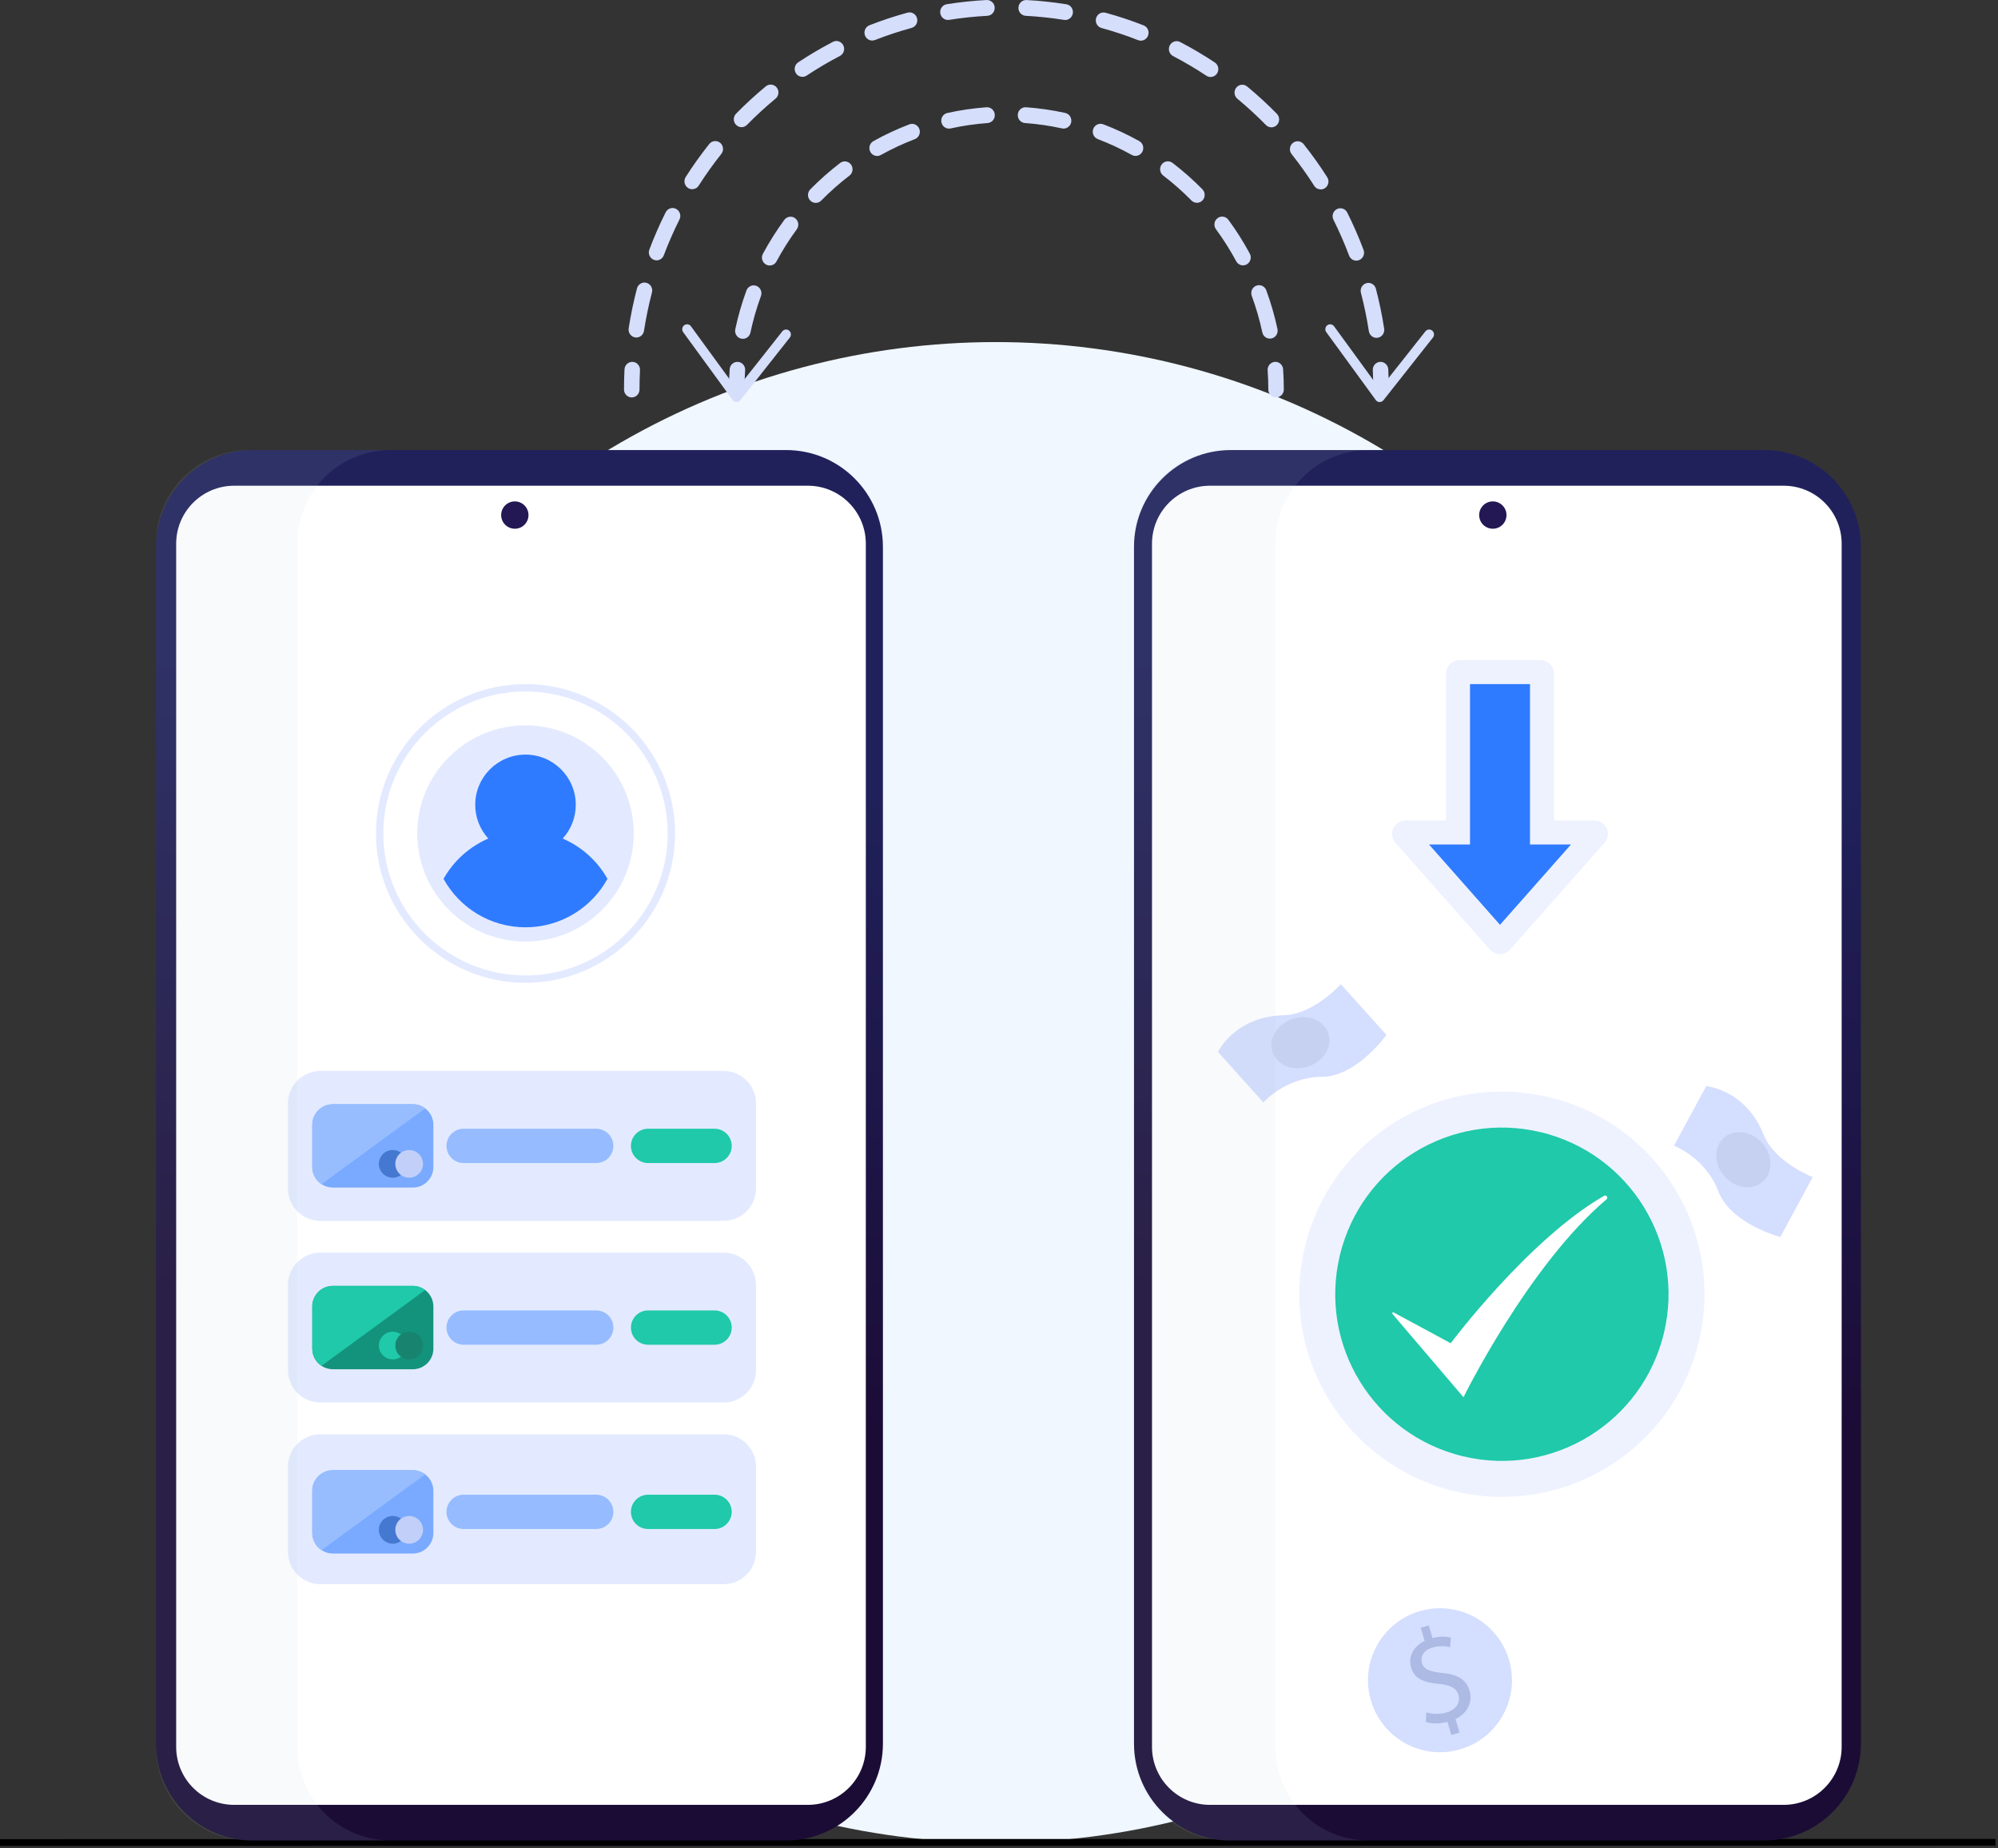 <svg width="333" height="308" viewBox="0 0 333 308" fill="none" xmlns="http://www.w3.org/2000/svg">
<rect x="0" y="0" width="333" height="308" fill="#333333" stroke="none"/>
<circle r="125.041" transform="matrix(-1 0 0 1 165.959 182.046)" fill="#F0F7FF"/>
<path d="M0 307.048L332.582 307.004" stroke="black" stroke-width="1.133" stroke-miterlimit="10"/>
<path d="M131.018 306.71H42.144C33.227 306.71 26 299.482 26 290.566V91.136C26 82.228 33.227 75 42.144 75H131.018C139.935 75 147.154 82.228 147.154 91.136V290.566C147.154 299.482 139.926 306.71 131.018 306.71Z" fill="url(#paint0_linear)"/>
<path d="M134.64 300.769H39.026C33.69 300.769 29.361 296.441 29.361 291.104V90.607C29.361 85.27 33.69 80.942 39.026 80.942H134.64C139.976 80.942 144.304 85.27 144.304 90.607V291.104C144.304 296.441 139.976 300.769 134.64 300.769Z" fill="white"/>
<g clip-path="url(#clip0)">
<path d="M87.584 163.783C73.839 163.783 62.657 152.616 62.657 138.892C62.656 125.167 73.839 114 87.584 114C101.329 114 112.511 125.167 112.511 138.892C112.511 152.618 101.328 163.783 87.584 163.783ZM87.584 115.23C74.519 115.23 63.889 125.845 63.889 138.892C63.889 151.94 74.519 162.554 87.584 162.554C100.649 162.554 111.279 151.938 111.279 138.892C111.279 125.845 100.649 115.23 87.584 115.23Z" fill="#E3EAFF"/>
<path d="M100.338 151.629C107.383 144.594 107.383 133.189 100.338 126.154C93.293 119.119 81.872 119.119 74.827 126.154C67.782 133.189 67.782 144.594 74.827 151.629C81.872 158.664 93.293 158.664 100.338 151.629Z" fill="#E3EAFF"/>
<path d="M101.246 146.454C98.597 151.267 93.472 154.528 87.584 154.528C81.694 154.528 76.569 151.267 73.92 146.454C75.594 143.477 78.219 141.104 81.381 139.74C80.028 138.254 79.205 136.282 79.205 134.117C79.205 129.497 82.956 125.75 87.584 125.75C92.21 125.75 95.961 129.497 95.961 134.117C95.961 136.282 95.138 138.256 93.785 139.74C96.948 141.104 99.572 143.477 101.246 146.454Z" fill="#2F7BFF"/>
<path d="M120.595 203.452H53.405C50.419 203.452 48 201.035 48 198.053V183.861C48 180.88 50.419 178.464 53.405 178.464H120.595C123.581 178.464 126 180.88 126 183.861V198.053C126 201.035 123.581 203.452 120.595 203.452Z" fill="#E3EAFF"/>
<path d="M72.23 187.444V194.474C72.23 196.369 70.692 197.904 68.794 197.904H55.481C54.783 197.904 54.132 197.695 53.589 197.336C52.66 196.722 52.048 195.67 52.048 194.474V187.444C52.048 185.549 53.585 184.014 55.481 184.014H68.794C69.569 184.014 70.284 184.27 70.858 184.704C71.691 185.328 72.23 186.324 72.23 187.444Z" fill="#79AAFF"/>
<path d="M99.366 193.817H77.275C75.693 193.817 74.411 192.537 74.411 190.957C74.411 189.377 75.693 188.097 77.275 188.097H99.366C100.948 188.097 102.23 189.377 102.23 190.957C102.23 192.537 100.948 193.817 99.366 193.817Z" fill="#96BCFF"/>
<path d="M119.09 193.817H108.019C106.437 193.817 105.155 192.537 105.155 190.957C105.155 189.377 106.437 188.097 108.019 188.097H119.09C120.672 188.097 121.954 189.377 121.954 190.957C121.953 192.537 120.671 193.817 119.09 193.817Z" fill="#1FC9AA"/>
<path d="M70.858 184.704L53.589 197.336C52.66 196.722 52.048 195.67 52.048 194.474V187.444C52.048 185.549 53.585 184.014 55.481 184.014H68.794C69.569 184.014 70.284 184.27 70.858 184.704Z" fill="#97BDFF"/>
<path d="M67.763 193.951C67.763 195.226 66.729 196.258 65.453 196.258C64.177 196.258 63.143 195.226 63.143 193.951C63.143 192.677 64.177 191.645 65.453 191.645C66.729 191.645 67.763 192.677 67.763 193.951Z" fill="#4578D0"/>
<path d="M70.506 193.951C70.506 195.226 69.472 196.258 68.196 196.258C66.92 196.258 65.886 195.226 65.886 193.951C65.886 192.677 66.92 191.645 68.196 191.645C69.472 191.645 70.506 192.677 70.506 193.951Z" fill="#C2CFF8"/>
<path d="M120.595 233.726H53.405C50.419 233.726 48 231.31 48 228.329V214.137C48 211.155 50.419 208.739 53.405 208.739H120.595C123.581 208.739 126 211.155 126 214.137V228.329C126 231.31 123.581 233.726 120.595 233.726Z" fill="#E3EAFF"/>
<path d="M72.23 217.718V224.748C72.23 226.643 70.692 228.179 68.794 228.179H55.481C54.783 228.179 54.132 227.97 53.589 227.61C52.66 226.997 52.048 225.944 52.048 224.748V217.718C52.048 215.823 53.585 214.288 55.481 214.288H68.794C69.569 214.288 70.284 214.545 70.858 214.978C71.691 215.602 72.23 216.598 72.23 217.718Z" fill="#13937C"/>
<path d="M99.366 224.093H77.275C75.693 224.093 74.411 222.813 74.411 221.233C74.411 219.653 75.693 218.373 77.275 218.373H99.366C100.948 218.373 102.23 219.653 102.23 221.233C102.23 222.813 100.948 224.093 99.366 224.093Z" fill="#96BCFF"/>
<path d="M119.09 224.093H108.019C106.437 224.093 105.155 222.813 105.155 221.233C105.155 219.653 106.437 218.373 108.019 218.373H119.09C120.672 218.373 121.954 219.653 121.954 221.233C121.953 222.813 120.671 224.093 119.09 224.093Z" fill="#1FC9AA"/>
<path d="M70.858 214.978L53.589 227.61C52.66 226.997 52.048 225.944 52.048 224.748V217.718C52.048 215.823 53.585 214.288 55.481 214.288H68.794C69.569 214.288 70.284 214.545 70.858 214.978Z" fill="#1FC9AA"/>
<path d="M65.524 226.534C66.799 226.497 67.803 225.434 67.766 224.161C67.728 222.887 66.664 221.885 65.388 221.922C64.113 221.96 63.109 223.023 63.147 224.296C63.184 225.57 64.249 226.572 65.524 226.534Z" fill="#1FC9AA"/>
<path d="M70.506 224.225C70.506 225.499 69.472 226.532 68.196 226.532C66.92 226.532 65.886 225.499 65.886 224.225C65.886 222.951 66.92 221.918 68.196 221.918C69.472 221.918 70.506 222.951 70.506 224.225Z" fill="#188470"/>
<path d="M120.595 264H53.405C50.419 264 48 261.584 48 258.602V244.41C48 241.429 50.419 239.013 53.405 239.013H120.595C123.581 239.013 126 241.429 126 244.41V258.602C126 261.584 123.581 264 120.595 264Z" fill="#E3EAFF"/>
<path d="M72.23 248.43V255.46C72.23 257.355 70.692 258.891 68.794 258.891H55.481C54.783 258.891 54.132 258.681 53.589 258.322C52.66 257.709 52.048 256.656 52.048 255.46V248.43C52.048 246.535 53.585 245 55.481 245H68.794C69.569 245 70.284 245.257 70.858 245.69C71.691 246.314 72.23 247.31 72.23 248.43Z" fill="#79AAFF"/>
<path d="M99.366 254.803H77.275C75.693 254.803 74.411 253.523 74.411 251.943C74.411 250.363 75.693 249.083 77.275 249.083H99.366C100.948 249.083 102.23 250.363 102.23 251.943C102.23 253.523 100.948 254.803 99.366 254.803Z" fill="#96BCFF"/>
<path d="M119.09 254.803H108.019C106.437 254.803 105.155 253.523 105.155 251.943C105.155 250.363 106.437 249.083 108.019 249.083H119.09C120.672 249.083 121.954 250.363 121.954 251.943C121.953 253.523 120.671 254.803 119.09 254.803Z" fill="#1FC9AA"/>
<path d="M70.858 245.69L53.589 258.322C52.66 257.709 52.048 256.656 52.048 255.46V248.43C52.048 246.535 53.585 245 55.481 245H68.794C69.569 245 70.284 245.257 70.858 245.69Z" fill="#97BDFF"/>
<path d="M67.763 254.938C67.763 256.212 66.729 257.245 65.453 257.245C64.177 257.245 63.143 256.212 63.143 254.938C63.143 253.664 64.177 252.631 65.453 252.631C66.729 252.631 67.763 253.664 67.763 254.938Z" fill="#4578D0"/>
<path d="M70.506 254.938C70.506 256.212 69.472 257.245 68.196 257.245C66.92 257.245 65.886 256.212 65.886 254.938C65.886 253.664 66.92 252.631 68.196 252.631C69.472 252.631 70.506 253.664 70.506 254.938Z" fill="#C2CFF8"/>
</g>
<path d="M88.081 85.832C88.081 84.572 87.056 83.555 85.804 83.555C84.543 83.555 83.526 84.58 83.526 85.832C83.526 87.093 84.552 88.11 85.804 88.11C87.064 88.118 88.081 87.093 88.081 85.832Z" fill="#231854"/>
<path opacity="0.1" d="M49.557 291.171V90.531C49.557 81.95 56.515 75 65.088 75H41.531C32.95 75 26 81.95 26 90.531V291.171C26 299.751 32.95 306.702 41.531 306.702H65.088C56.515 306.71 49.557 299.751 49.557 291.171Z" fill="#BDCBD7"/>
<path d="M294.018 306.71H205.144C196.228 306.71 189 299.482 189 290.566V91.136C189 82.228 196.228 75 205.144 75H294.018C302.935 75 310.154 82.228 310.154 91.136V290.566C310.154 299.482 302.926 306.71 294.018 306.71Z" fill="url(#paint1_linear)"/>
<path d="M297.278 300.769H201.665C196.328 300.769 192 296.441 192 291.104V90.607C192 85.27 196.328 80.942 201.665 80.942H297.278C302.615 80.942 306.943 85.27 306.943 90.607V291.104C306.943 296.441 302.615 300.769 297.278 300.769Z" fill="white"/>
<path d="M210.558 183.711L203 175.299C203 175.299 205.78 169.394 213.942 169.184C219.001 169.054 223.47 164 223.47 164L231.069 172.457C231.069 172.457 226.152 179.387 220.366 179.439C214.246 179.494 210.558 183.711 210.558 183.711Z" fill="#D4DEFF"/>
<path d="M221.358 172.098C222.151 174.265 220.726 176.764 218.175 177.68C215.624 178.596 212.914 177.583 212.121 175.417C211.329 173.25 212.754 170.75 215.305 169.834C217.855 168.918 220.565 169.932 221.358 172.098Z" fill="#C6D1F1"/>
<path d="M279 190.927L284.37 181C284.37 181 290.921 181.555 293.928 189.077C295.793 193.74 302.119 196.16 302.119 196.16L296.72 206.139C296.72 206.139 288.462 203.948 286.422 198.583C284.264 192.908 279 190.927 279 190.927Z" fill="#D4DEFF"/>
<path d="M293.718 196.981C291.938 198.464 289.08 197.997 287.333 195.939C285.587 193.88 285.616 191.01 287.396 189.527C289.177 188.044 292.036 188.511 293.781 190.568C295.526 192.627 295.499 195.499 293.718 196.981Z" fill="#C6D1F1"/>
<path d="M257.455 185.747C273.985 189.691 284.188 206.289 280.244 222.819C276.299 239.349 259.702 249.552 243.172 245.607C226.642 241.663 216.439 225.065 220.383 208.535C224.327 192.005 240.925 181.803 257.455 185.747Z" fill="#1FC9AA" stroke="#EEF2FF" stroke-width="6"/>
<g clip-path="url(#clip1)">
<path d="M232.074 218.958L243.917 232.841C243.917 232.841 254.684 210.916 267.756 199.862C268.089 199.579 267.723 199.062 267.343 199.281C254.716 206.552 241.783 223.843 241.783 223.843L232.282 218.711C232.121 218.622 231.956 218.82 232.074 218.958Z" fill="white"/>
</g>
<path d="M251.081 85.832C251.081 84.572 250.056 83.555 248.804 83.555C247.543 83.555 246.526 84.58 246.526 85.832C246.526 87.093 247.552 88.11 248.804 88.11C250.065 88.118 251.081 87.093 251.081 85.832Z" fill="#231854"/>
<path opacity="0.1" d="M212.557 291.171V90.531C212.557 81.95 219.515 75 228.088 75H204.531C195.95 75 189 81.95 189 90.531V291.171C189 299.751 195.95 306.702 204.531 306.702H228.088C219.515 306.71 212.557 299.751 212.557 291.171Z" fill="#BDCBD7"/>
<g clip-path="url(#clip2)">
<path d="M251.507 276.612C253.379 282.967 249.742 289.637 243.387 291.509C237.031 293.381 230.361 289.745 228.489 283.389C226.619 277.032 230.255 270.362 236.611 268.492C242.966 266.62 249.636 270.256 251.507 276.612Z" fill="#D4DEFF"/>
<path d="M241.886 289.126L241.241 286.934C239.976 287.284 238.558 287.276 237.639 286.957L237.732 285.35C238.667 285.642 239.917 285.722 241.133 285.363C242.673 284.909 243.453 283.713 243.089 282.477C242.737 281.283 241.674 280.794 239.877 280.616C237.408 280.4 235.745 279.804 235.189 277.916C234.659 276.114 235.537 274.37 237.438 273.457L236.794 271.265L238.139 270.869L238.759 272.974C240.073 272.633 241.066 272.719 241.804 272.903L241.683 274.495C241.15 274.369 240.12 274.153 238.731 274.562C237.06 275.054 236.725 276.238 236.98 277.107C237.312 278.235 238.281 278.562 240.399 278.788C242.903 279.041 244.365 279.838 244.932 281.769C245.437 283.484 244.717 285.442 242.589 286.468L243.254 288.726L241.886 289.126Z" fill="#ACBAE4"/>
</g>
<g clip-path="url(#clip3)">
<path d="M230.173 66.23C229.459 66.23 228.88 65.64 228.88 64.912C228.88 63.838 228.853 62.754 228.8 61.684C228.762 60.958 229.312 60.338 230.024 60.3C230.737 60.266 231.344 60.823 231.381 61.549C231.436 62.661 231.465 63.793 231.465 64.91C231.465 65.64 230.885 66.23 230.173 66.23Z" fill="#D5DEFB"/>
<path d="M229.417 56.301C228.792 56.301 228.241 55.837 228.142 55.188C227.813 53.044 227.368 50.896 226.821 48.8C226.636 48.097 227.047 47.375 227.737 47.187C228.426 46.999 229.134 47.418 229.318 48.121C229.888 50.304 230.352 52.545 230.695 54.779C230.804 55.499 230.323 56.173 229.617 56.285C229.549 56.296 229.483 56.301 229.417 56.301ZM106.057 56.245C105.99 56.245 105.923 56.24 105.855 56.229C105.149 56.115 104.667 55.441 104.779 54.721C105.124 52.486 105.59 50.247 106.162 48.064C106.346 47.36 107.055 46.943 107.745 47.131C108.435 47.319 108.843 48.042 108.659 48.746C108.11 50.838 107.664 52.986 107.333 55.132C107.231 55.782 106.682 56.245 106.057 56.245ZM226.053 43.434C225.533 43.434 225.044 43.113 224.846 42.587C224.085 40.562 223.208 38.556 222.242 36.622C221.917 35.972 222.171 35.18 222.806 34.849C223.443 34.518 224.22 34.776 224.544 35.424C225.552 37.44 226.465 39.533 227.26 41.643C227.515 42.322 227.182 43.085 226.517 43.345C226.363 43.406 226.207 43.434 226.053 43.434ZM109.431 43.385C109.278 43.385 109.121 43.357 108.968 43.297C108.302 43.035 107.969 42.274 108.225 41.594C109.019 39.487 109.934 37.396 110.942 35.383C111.267 34.733 112.045 34.477 112.68 34.809C113.317 35.14 113.569 35.934 113.242 36.582C112.275 38.515 111.398 40.518 110.635 42.539C110.44 43.063 109.95 43.385 109.431 43.385ZM220.121 31.567C219.698 31.567 219.284 31.356 219.037 30.967C217.879 29.15 216.612 27.372 215.271 25.685C214.822 25.12 214.908 24.29 215.462 23.832C216.016 23.374 216.83 23.461 217.279 24.026C218.677 25.784 219.997 27.636 221.203 29.531C221.593 30.14 221.423 30.957 220.824 31.354C220.607 31.499 220.363 31.567 220.121 31.567ZM115.367 31.531C115.125 31.531 114.881 31.462 114.663 31.317C114.065 30.919 113.895 30.102 114.285 29.493C115.493 27.6 116.814 25.75 118.212 23.993C118.661 23.428 119.475 23.341 120.029 23.8C120.583 24.259 120.669 25.089 120.218 25.654C118.877 27.339 117.609 29.115 116.451 30.931C116.204 31.32 115.789 31.531 115.367 31.531ZM211.901 21.219C211.57 21.219 211.239 21.09 210.987 20.832C209.483 19.298 207.883 17.827 206.232 16.459C205.678 16.001 205.594 15.171 206.043 14.606C206.492 14.041 207.307 13.953 207.861 14.413C209.581 15.836 211.249 17.37 212.816 18.968C213.32 19.484 213.32 20.318 212.816 20.832C212.562 21.09 212.231 21.219 211.901 21.219ZM123.592 21.191C123.26 21.191 122.929 21.062 122.677 20.805C122.173 20.291 122.173 19.456 122.677 18.942C124.246 17.344 125.913 15.812 127.635 14.388C128.189 13.93 129.004 14.018 129.453 14.583C129.902 15.148 129.816 15.978 129.262 16.436C127.609 17.802 126.008 19.271 124.504 20.805C124.254 21.062 123.923 21.191 123.592 21.191ZM201.761 12.831C201.518 12.831 201.274 12.762 201.056 12.617C199.273 11.432 197.41 10.334 195.518 9.347C194.883 9.016 194.631 8.221 194.956 7.574C195.281 6.927 196.059 6.668 196.694 7.001C198.667 8.029 200.609 9.175 202.466 10.409C203.064 10.806 203.234 11.624 202.845 12.233C202.597 12.62 202.184 12.831 201.761 12.831ZM133.739 12.808C133.315 12.808 132.902 12.597 132.655 12.209C132.265 11.599 132.435 10.782 133.034 10.385C134.894 9.151 136.839 8.006 138.813 6.978C139.448 6.646 140.227 6.903 140.551 7.553C140.876 8.2 140.622 8.994 139.988 9.325C138.094 10.311 136.228 11.409 134.445 12.594C134.225 12.739 133.981 12.808 133.739 12.808ZM190.14 6.777C189.985 6.777 189.83 6.749 189.676 6.688C187.691 5.908 185.642 5.23 183.589 4.669C182.899 4.482 182.49 3.758 182.675 3.055C182.859 2.351 183.568 1.935 184.258 2.122C186.398 2.707 188.534 3.416 190.604 4.228C191.269 4.49 191.602 5.251 191.345 5.931C191.15 6.455 190.66 6.777 190.14 6.777ZM145.372 6.757C144.852 6.757 144.362 6.436 144.165 5.91C143.91 5.231 144.243 4.468 144.908 4.208C146.98 3.398 149.115 2.691 151.259 2.108C151.949 1.92 152.657 2.338 152.841 3.042C153.025 3.745 152.615 4.467 151.925 4.655C149.87 5.213 147.82 5.892 145.834 6.67C145.682 6.729 145.527 6.757 145.372 6.757ZM177.531 3.332C177.465 3.332 177.397 3.327 177.329 3.315C175.234 2.979 173.09 2.75 170.962 2.638C170.25 2.6 169.702 1.981 169.739 1.254C169.776 0.528 170.385 -0.031 171.096 0.007C173.314 0.124 175.547 0.363 177.731 0.714C178.436 0.827 178.917 1.501 178.807 2.221C178.705 2.869 178.156 3.332 177.531 3.332ZM157.988 3.323C157.363 3.323 156.813 2.859 156.713 2.21C156.603 1.49 157.085 0.816 157.789 0.704C159.973 0.355 162.206 0.119 164.426 0.004C165.138 -0.033 165.746 0.526 165.783 1.252C165.82 1.979 165.271 2.598 164.558 2.636C162.429 2.747 160.287 2.974 158.19 3.309C158.122 3.318 158.054 3.323 157.988 3.323Z" fill="#D5DEFB"/>
<path d="M105.292 66.229C104.578 66.229 104 65.64 104 64.911C104 63.794 104.027 62.663 104.084 61.55C104.12 60.824 104.725 60.264 105.441 60.302C106.153 60.34 106.703 60.957 106.666 61.685C106.612 62.753 106.585 63.839 106.585 64.913C106.585 65.64 106.006 66.229 105.292 66.229Z" fill="#D5DEFB"/>
<path d="M122.787 66.23C122.072 66.23 121.494 65.64 121.494 64.912C121.494 63.785 121.533 62.646 121.612 61.526C121.662 60.799 122.281 60.254 122.993 60.305C123.706 60.356 124.242 60.987 124.19 61.714C124.116 62.771 124.079 63.847 124.079 64.913C124.079 65.64 123.501 66.23 122.787 66.23Z" fill="#D5DEFB"/>
<path d="M123.809 56.464C123.718 56.464 123.626 56.455 123.534 56.435C122.836 56.28 122.394 55.578 122.545 54.868C123.011 52.68 123.636 50.507 124.405 48.411C124.655 47.729 125.4 47.383 126.067 47.639C126.736 47.894 127.075 48.654 126.825 49.334C126.1 51.313 125.51 53.362 125.071 55.426C124.94 56.043 124.405 56.464 123.809 56.464ZM211.647 56.43C211.052 56.43 210.517 56.008 210.385 55.392C209.944 53.329 209.353 51.281 208.627 49.304C208.377 48.622 208.716 47.863 209.385 47.607C210.052 47.352 210.799 47.698 211.049 48.38C211.818 50.476 212.445 52.645 212.912 54.832C213.063 55.544 212.621 56.245 211.925 56.4C211.829 56.42 211.737 56.43 211.647 56.43ZM128.284 44.243C128.074 44.243 127.861 44.19 127.663 44.082C127.037 43.732 126.807 42.932 127.151 42.292C128.205 40.332 129.407 38.431 130.723 36.638C131.151 36.056 131.962 35.938 132.533 36.374C133.103 36.811 133.219 37.638 132.791 38.22C131.547 39.912 130.411 41.708 129.418 43.558C129.182 43.996 128.739 44.243 128.284 44.243ZM207.168 44.222C206.711 44.222 206.269 43.974 206.034 43.536C205.039 41.688 203.905 39.892 202.661 38.203C202.233 37.622 202.348 36.795 202.918 36.358C203.488 35.921 204.299 36.038 204.727 36.62C206.046 38.409 207.248 40.31 208.301 42.269C208.643 42.907 208.414 43.709 207.789 44.059C207.592 44.169 207.378 44.222 207.168 44.222ZM135.958 33.811C135.626 33.811 135.295 33.682 135.043 33.425C134.539 32.91 134.539 32.076 135.043 31.562C136.594 29.98 138.271 28.499 140.025 27.158C140.597 26.722 141.407 26.84 141.835 27.422C142.263 28.005 142.147 28.831 141.576 29.267C139.92 30.532 138.337 31.933 136.872 33.425C136.62 33.681 136.289 33.811 135.958 33.811ZM199.49 33.796C199.159 33.796 198.829 33.668 198.577 33.411C197.11 31.918 195.527 30.519 193.869 29.254C193.298 28.817 193.181 27.992 193.609 27.409C194.037 26.825 194.847 26.708 195.419 27.143C197.173 28.483 198.85 29.964 200.403 31.546C200.908 32.06 200.908 32.895 200.404 33.409C200.152 33.666 199.821 33.796 199.49 33.796ZM146.19 25.992C145.733 25.992 145.29 25.745 145.055 25.306C144.712 24.667 144.942 23.866 145.568 23.517C147.492 22.443 149.51 21.502 151.562 20.721C152.231 20.468 152.976 20.814 153.224 21.496C153.475 22.178 153.134 22.937 152.465 23.191C150.528 23.929 148.625 24.817 146.807 25.83C146.614 25.939 146.4 25.992 146.19 25.992ZM189.251 25.98C189.041 25.98 188.829 25.927 188.632 25.819C186.813 24.805 184.906 23.918 182.968 23.181C182.299 22.927 181.958 22.168 182.209 21.486C182.457 20.804 183.202 20.456 183.871 20.711C185.926 21.492 187.945 22.433 189.873 23.507C190.499 23.857 190.729 24.657 190.386 25.297C190.152 25.732 189.708 25.98 189.251 25.98ZM158.165 21.433C157.57 21.433 157.034 21.011 156.903 20.393C156.751 19.682 157.195 18.98 157.892 18.827C160.031 18.354 162.226 18.034 164.418 17.876C165.129 17.825 165.748 18.372 165.798 19.099C165.848 19.825 165.312 20.454 164.599 20.506C162.53 20.655 160.455 20.957 158.438 21.403C158.347 21.425 158.255 21.433 158.165 21.433ZM177.265 21.427C177.175 21.427 177.082 21.417 176.99 21.397C174.971 20.952 172.898 20.652 170.829 20.504C170.116 20.453 169.58 19.823 169.63 19.097C169.68 18.37 170.296 17.823 171.01 17.874C173.202 18.031 175.399 18.349 177.538 18.82C178.236 18.973 178.679 19.675 178.528 20.387C178.396 21.005 177.861 21.427 177.265 21.427Z" fill="#D5DEFB"/>
<path d="M212.678 66.23C211.964 66.23 211.385 65.64 211.385 64.911C211.385 63.846 211.348 62.77 211.274 61.712C211.224 60.985 211.76 60.356 212.471 60.303C213.185 60.251 213.8 60.799 213.852 61.524C213.93 62.643 213.97 63.783 213.97 64.91C213.97 65.64 213.39 66.23 212.678 66.23Z" fill="#D5DEFB"/>
<path d="M229.945 67C229.94 67 229.936 67 229.929 67C229.68 66.996 229.446 66.874 229.297 66.669L221.049 55.356C220.782 54.992 220.856 54.476 221.215 54.204C221.572 53.932 222.078 54.008 222.344 54.374L229.971 64.834L237.566 55.219C237.845 54.865 238.354 54.809 238.7 55.094C239.047 55.379 239.102 55.898 238.823 56.25L230.574 66.694C230.42 66.887 230.188 67 229.945 67Z" fill="#D5DEFB"/>
<path d="M122.761 67C122.756 67 122.751 67 122.745 67C122.494 66.996 122.262 66.874 122.113 66.669L113.864 55.356C113.597 54.992 113.672 54.476 114.03 54.204C114.387 53.932 114.893 54.008 115.16 54.374L122.787 64.834L130.383 55.219C130.662 54.865 131.171 54.809 131.517 55.094C131.864 55.379 131.919 55.898 131.64 56.25L123.391 66.694C123.236 66.887 123.005 67 122.761 67Z" fill="#D5DEFB"/>
</g>
<path d="M265.946 139.097L265.945 139.097L250.197 156.913C250.197 156.913 250.197 156.913 250.197 156.913C250.151 156.965 250.075 157 249.999 157C249.93 157 249.855 156.968 249.804 156.911C249.804 156.911 249.804 156.911 249.804 156.911L234.055 139.095L234.049 139.088C234.018 139.054 234 139.01 234 138.954C234 138.931 234.005 138.9 234.021 138.867L234.021 138.865C234.055 138.792 234.138 138.728 234.251 138.728L241.001 138.728L243.001 138.728L243.001 136.728L243.001 112.228C243.001 112.122 243.094 112 243.251 112L256.751 112C256.908 112 257.002 112.122 257.002 112.228L257.002 136.73L257.002 138.73L259.002 138.73L265.752 138.73C265.863 138.73 265.944 138.791 265.979 138.862C266 138.911 266.003 138.954 265.998 138.989C265.992 139.025 265.977 139.062 265.946 139.097Z" fill="#2F7BFF" stroke="#EEF2FF" stroke-width="4"/>
<defs>
<linearGradient id="paint0_linear" x1="106.37" y1="81.955" x2="65.967" y2="304.262" gradientUnits="userSpaceOnUse">
<stop offset="0.178" stop-color="#20215B"/>
<stop offset="0.652" stop-color="#1B0C36"/>
</linearGradient>
<linearGradient id="paint1_linear" x1="269.37" y1="81.955" x2="228.967" y2="304.262" gradientUnits="userSpaceOnUse">
<stop offset="0.178" stop-color="#20215B"/>
<stop offset="0.652" stop-color="#1B0C36"/>
</linearGradient>
<clipPath id="clip0">
<rect width="78" height="150" fill="white" transform="translate(48 114)"/>
</clipPath>
<clipPath id="clip1">
<rect width="35.853" height="33.612" fill="white" transform="translate(232.035 199.232)"/>
</clipPath>
<clipPath id="clip2">
<rect width="24" height="24" fill="white" transform="translate(228 268)"/>
</clipPath>
<clipPath id="clip3">
<rect width="135" height="67" fill="white" transform="translate(104)"/>
</clipPath>
</defs>
</svg>
